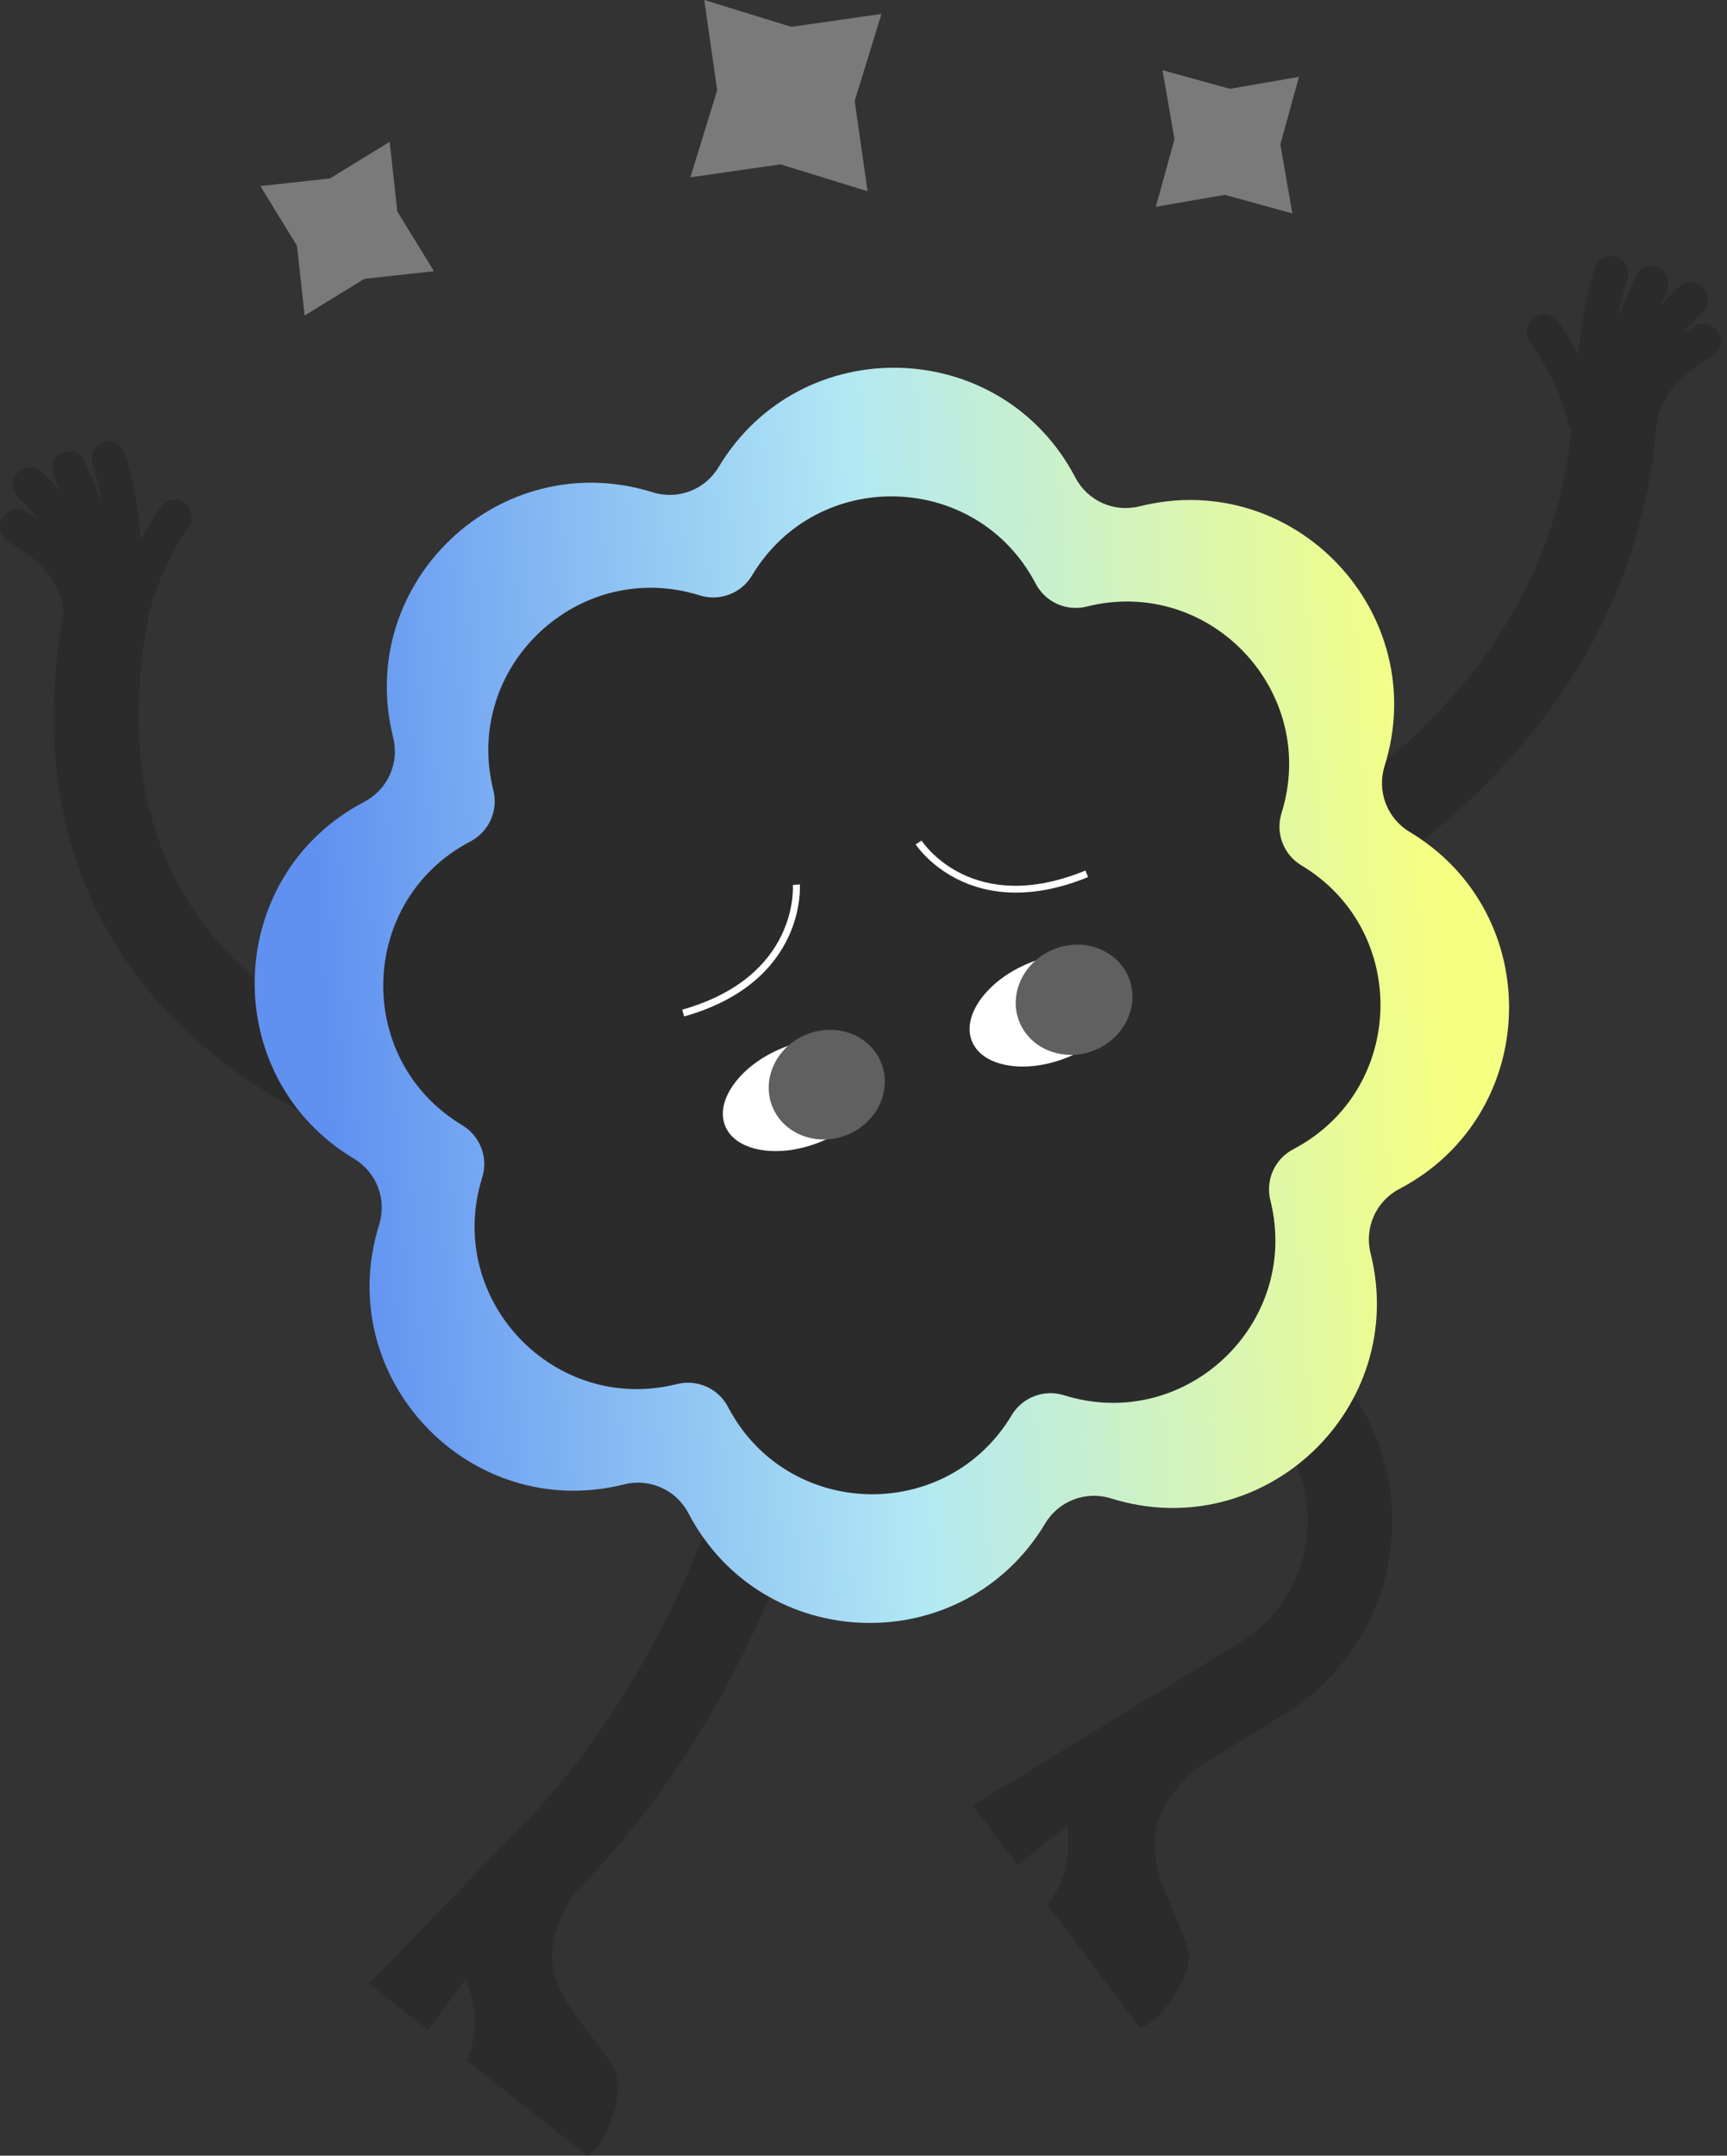 <svg width="194" height="242" viewBox="0 0 194 242" fill="none" xmlns="http://www.w3.org/2000/svg">
  <rect x="0" y="0" width="194" height="242" fill="#333333" stroke="none"/>
  <path d="M138.704 106.885L135.327 98.017L137.015 102.449L135.319 98.017C135.418 97.978 145.507 94.052 155.624 85.532C168.817 74.419 175.897 61.061 176.668 45.82L186.144 46.303C185.239 64.125 176.716 80.27 161.487 93C150.164 102.465 139.166 106.711 138.704 106.885Z" fill="#2C2B2B"/>
  <path d="M56.421 132.423C55.298 132.269 28.775 128.446 14.598 108.489C6.56 97.175 4.173 83.124 7.501 66.722L16.8 68.607C14.021 82.314 15.871 93.866 22.299 102.947C34.048 119.547 57.476 122.994 57.709 123.026L56.421 132.427V132.423Z" fill="#2C2B2B"/>
  <path d="M131.223 200.441L126.269 192.349L139.28 184.386C143.178 181.999 145.787 178.211 146.63 173.72C147.472 169.229 146.408 164.754 143.641 161.117L105.886 111.569L113.433 105.816L151.188 155.364C155.541 161.077 157.28 168.403 155.956 175.464C154.635 182.524 150.362 188.723 144.234 192.475L131.223 200.437V200.441Z" fill="#2C2B2B"/>
  <path d="M63.537 213.522L56.892 206.75C66.85 196.977 74.48 184.722 80.217 169.284C85.064 156.237 88.527 141.135 91.116 121.756L100.521 123.013C97.837 143.112 94.212 158.866 89.112 172.589C82.881 189.363 74.516 202.753 63.537 213.522Z" fill="#2C2B2B"/>
  <path d="M65.973 242L52.436 231.333C54.67 225.917 52.14 223.015 52.436 221.999L48.064 227.89L41.462 222.687L57.619 206.004L65.7 210.894C57.271 221.877 65.577 225.984 69.214 232.622C70.104 235.342 67.874 241.276 65.965 242H65.973Z" fill="#2C2B2B"/>
  <path d="M128.014 227.61L117.66 213.836C121.206 209.171 119.502 205.72 120.052 204.814L114.32 209.393L109.271 202.676L130.77 189.582L135.719 197.477C124.76 205.933 131.738 212.033 133.557 219.379C133.723 222.237 130.046 227.404 128.014 227.614V227.61Z" fill="#2C2B2B"/>
  <path d="M187.338 44.78C185.781 45.096 184.215 45.413 182.626 45.499C181.799 45.547 180.965 45.527 180.163 45.333C179.36 45.14 178.589 44.756 178.024 44.155" fill="#2C2B2B"/>
  <path d="M193.063 37.329C192.489 36.42 191.363 36.072 190.418 36.618C189.92 36.906 189.422 37.215 188.931 37.539C189.655 36.653 190.438 35.819 191.264 35.032C192.007 34.325 192.015 32.941 191.264 32.237C190.469 31.49 189.323 31.482 188.528 32.237C187.797 32.933 187.105 33.669 186.453 34.439C186.682 33.902 186.919 33.368 187.156 32.834C187.575 31.893 187.449 30.66 186.464 30.126C185.618 29.672 184.262 29.834 183.82 30.838C183.088 32.478 182.349 34.159 181.693 35.867C181.74 35.582 181.795 35.293 181.855 35.009C182.116 33.736 182.444 32.478 182.831 31.241C183.136 30.253 182.468 29.039 181.479 28.81C180.424 28.561 179.435 29.134 179.099 30.189C178.119 33.333 177.522 36.61 177.34 39.911C176.688 38.646 175.948 37.428 175.138 36.262C174.553 35.42 173.426 34.938 172.493 35.554C171.679 36.092 171.169 37.357 171.801 38.258C172.833 39.745 173.75 41.314 174.529 42.959C174.715 43.35 174.889 43.75 175.063 44.145C175.063 44.145 175.063 44.145 175.063 44.153C175.063 44.161 175.063 44.161 175.063 44.165C175.094 44.232 175.11 44.276 175.118 44.295C175.118 44.299 175.118 44.303 175.118 44.303C175.138 44.358 175.162 44.418 175.185 44.473C175.272 44.691 175.351 44.904 175.434 45.121C175.755 45.991 176.039 46.873 176.284 47.762C176.557 48.759 177.66 49.474 178.664 49.146C179.064 49.016 179.408 48.767 179.657 48.45C179.922 49.233 180.566 49.866 181.459 49.826C182.009 49.802 182.59 49.526 182.966 49.091C183.318 49.387 183.76 49.565 184.187 49.545C185.314 49.494 186.03 48.676 186.12 47.569C186.12 47.553 186.12 47.521 186.132 47.478C186.132 47.478 186.172 47.201 186.176 47.181C186.219 46.956 186.271 46.734 186.334 46.513C186.397 46.292 186.464 46.074 186.543 45.857C186.555 45.829 186.615 45.687 186.642 45.62C186.642 45.62 186.642 45.624 186.634 45.628C186.634 45.624 186.634 45.62 186.642 45.616C186.642 45.608 186.65 45.604 186.65 45.6V45.592V45.584C186.65 45.584 186.662 45.556 186.666 45.552C186.872 45.11 187.109 44.687 187.374 44.279C187.445 44.173 187.516 44.066 187.591 43.963C187.591 43.955 187.607 43.94 187.619 43.924C187.619 43.924 187.627 43.904 187.639 43.892C187.646 43.884 187.654 43.872 187.662 43.86C187.662 43.86 187.662 43.858 187.662 43.852C187.662 43.852 187.69 43.817 187.698 43.805C187.698 43.809 187.69 43.817 187.69 43.821C187.733 43.766 187.777 43.706 187.793 43.69C187.876 43.592 187.955 43.497 188.042 43.398C188.35 43.046 188.674 42.71 189.018 42.394C189.188 42.236 189.362 42.081 189.54 41.931C189.639 41.844 189.742 41.765 189.841 41.682C189.805 41.706 189.785 41.718 189.773 41.725C189.793 41.706 189.852 41.666 189.868 41.65C189.868 41.658 189.856 41.662 189.849 41.674C189.856 41.666 189.864 41.662 189.872 41.654C190.667 41.065 191.489 40.528 192.343 40.033C193.221 39.52 193.6 38.219 193.035 37.329H193.063ZM183.452 43.959C183.452 43.959 183.452 43.983 183.452 43.995V43.983C183.452 43.983 183.452 43.967 183.452 43.959ZM181.432 37.491V37.472C181.432 37.472 181.432 37.46 181.432 37.456C181.432 37.468 181.432 37.48 181.432 37.491ZM185.199 43.726C185.199 43.726 185.199 43.746 185.199 43.75C185.191 43.766 185.184 43.785 185.176 43.801C185.176 43.805 185.176 43.809 185.176 43.809V43.801C185.176 43.797 185.184 43.789 185.187 43.773C185.187 43.766 185.187 43.758 185.195 43.75C185.195 43.742 185.195 43.738 185.203 43.734C185.203 43.73 185.203 43.726 185.203 43.722C185.216 43.693 185.22 43.686 185.215 43.702C185.215 43.702 185.207 43.722 185.203 43.73L185.199 43.726ZM186.148 47.403V47.375C186.148 47.335 186.156 47.308 186.156 47.292C186.156 47.32 186.156 47.359 186.148 47.403ZM188.39 38.219C188.374 38.243 188.358 38.258 188.35 38.274C188.334 38.29 188.323 38.306 188.303 38.33C188.228 38.416 188.323 38.29 188.374 38.235C188.374 38.235 188.374 38.232 188.374 38.227C188.374 38.227 188.39 38.207 188.39 38.211C188.39 38.215 188.39 38.215 188.39 38.219Z" fill="#2C2B2B"/>
  <path d="M183.583 44.056C183.583 44.056 183.583 44.023 183.591 43.995C183.591 44.003 183.591 44.015 183.591 44.028C183.591 44.04 183.591 44.048 183.591 44.056H183.583Z" fill="#2C2B2B"/>
  <path d="M183.583 44.056C183.583 44.056 183.583 44.023 183.591 43.995C183.591 44.003 183.591 44.015 183.591 44.028C183.591 44.04 183.591 44.048 183.591 44.056H183.583Z" fill="#2C2B2B"/>
  <path d="M185.354 43.746C185.354 43.746 185.354 43.733 185.362 43.73C185.362 43.737 185.362 43.746 185.362 43.75C185.354 43.766 185.345 43.786 185.337 43.802C185.337 43.798 185.345 43.79 185.349 43.774C185.349 43.766 185.349 43.758 185.358 43.75L185.354 43.746Z" fill="#2C2B2B"/>
  <path d="M185.366 43.719C185.379 43.69 185.383 43.683 185.378 43.699C185.378 43.699 185.37 43.719 185.366 43.728C185.366 43.728 185.366 43.728 185.366 43.719Z" fill="#2C2B2B"/>
  <path d="M188.596 38.212C188.596 38.212 188.596 38.215 188.596 38.219C188.58 38.243 188.564 38.259 188.556 38.275C188.54 38.291 188.528 38.307 188.508 38.33C188.433 38.418 188.528 38.291 188.58 38.235C188.58 38.235 188.58 38.233 188.58 38.227C188.58 38.227 188.596 38.208 188.596 38.212Z" fill="#2C2B2B"/>
  <path d="M183.583 44.056C183.583 44.056 183.583 44.023 183.591 43.995C183.591 44.003 183.591 44.015 183.591 44.028C183.591 44.04 183.591 44.048 183.591 44.056H183.583Z" fill="#2C2B2B"/>
  <path d="M185.354 43.746C185.354 43.746 185.354 43.733 185.362 43.73C185.362 43.737 185.362 43.746 185.362 43.75C185.354 43.766 185.345 43.786 185.337 43.802C185.337 43.798 185.345 43.79 185.349 43.774C185.349 43.766 185.349 43.758 185.358 43.75L185.354 43.746Z" fill="#2C2B2B"/>
  <path d="M185.366 43.719C185.379 43.69 185.383 43.683 185.378 43.699C185.378 43.699 185.37 43.719 185.366 43.728C185.366 43.728 185.366 43.728 185.366 43.719Z" fill="#2C2B2B"/>
  <path d="M186.322 47.377C186.322 47.336 186.33 47.308 186.33 47.292C186.33 47.32 186.33 47.361 186.322 47.405V47.377Z" fill="#2C2B2B"/>
  <path d="M186.828 45.629C186.828 45.629 186.828 45.62 186.837 45.615C186.837 45.615 186.837 45.625 186.828 45.629Z" fill="#2C2B2B"/>
  <path d="M187.828 43.92C187.828 43.92 187.837 43.904 187.849 43.892C187.849 43.892 187.841 43.904 187.841 43.908L187.828 43.92Z" fill="#2C2B2B"/>
  <path d="M187.876 43.854C187.876 43.854 187.905 43.817 187.913 43.805C187.913 43.809 187.905 43.817 187.905 43.821C187.897 43.833 187.888 43.846 187.876 43.854Z" fill="#2C2B2B"/>
  <path d="M188.58 38.227C188.58 38.227 188.596 38.208 188.596 38.212C188.596 38.215 188.596 38.215 188.596 38.219C188.58 38.243 188.564 38.259 188.556 38.275C188.54 38.291 188.528 38.307 188.508 38.33C188.433 38.418 188.528 38.291 188.58 38.235C188.58 38.235 188.58 38.233 188.58 38.227Z" fill="#2C2B2B"/>
  <path d="M190.115 41.65C190.115 41.65 190.103 41.663 190.095 41.675C190.095 41.675 190.087 41.675 190.083 41.683C190.047 41.707 190.026 41.719 190.014 41.727C190.034 41.707 190.095 41.666 190.115 41.65Z" fill="#2C2B2B"/>
  <path d="M0.947 60.816C1.793 61.31 2.603 61.848 3.39 62.437C3.398 62.444 3.406 62.449 3.414 62.456C3.406 62.444 3.398 62.441 3.394 62.433C3.414 62.449 3.469 62.488 3.489 62.508C3.477 62.5 3.457 62.488 3.426 62.464C3.525 62.547 3.623 62.626 3.722 62.713C3.896 62.864 4.07 63.018 4.24 63.176C4.58 63.492 4.9 63.828 5.209 64.18C5.292 64.279 5.375 64.374 5.454 64.473C5.47 64.488 5.513 64.548 5.557 64.603C5.557 64.599 5.557 64.591 5.549 64.587C5.557 64.599 5.569 64.615 5.584 64.635C5.584 64.635 5.584 64.637 5.584 64.643C5.584 64.643 5.6 64.666 5.608 64.674C5.62 64.686 5.628 64.698 5.628 64.702C5.628 64.702 5.652 64.737 5.655 64.745C5.727 64.848 5.802 64.955 5.869 65.062C6.134 65.469 6.367 65.892 6.569 66.335C6.569 66.335 6.577 66.35 6.585 66.362V66.374V66.382C6.585 66.382 6.585 66.39 6.592 66.398C6.592 66.402 6.592 66.406 6.6 66.41C6.6 66.406 6.6 66.402 6.592 66.402C6.624 66.469 6.679 66.611 6.691 66.639C6.766 66.856 6.838 67.074 6.897 67.295C6.956 67.517 7.012 67.738 7.055 67.963C7.055 67.983 7.095 68.26 7.098 68.26C7.106 68.303 7.11 68.335 7.11 68.351C7.201 69.458 7.909 70.276 9.02 70.328C9.443 70.347 9.882 70.169 10.23 69.873C10.605 70.308 11.178 70.585 11.72 70.608C12.602 70.648 13.238 70.015 13.503 69.233C13.752 69.549 14.092 69.798 14.487 69.928C15.476 70.256 16.567 69.541 16.84 68.545C17.085 67.655 17.361 66.773 17.682 65.904C17.761 65.686 17.844 65.473 17.927 65.255C17.951 65.2 17.974 65.141 17.99 65.085C17.99 65.085 17.99 65.081 17.99 65.078C17.998 65.058 18.014 65.014 18.046 64.947C18.046 64.943 18.046 64.939 18.046 64.935C18.046 64.931 18.046 64.931 18.046 64.927C18.219 64.532 18.389 64.133 18.571 63.741C19.338 62.097 20.247 60.527 21.267 59.041C21.892 58.139 21.39 56.874 20.584 56.337C19.662 55.72 18.548 56.202 17.97 57.044C17.172 58.21 16.44 59.428 15.796 60.693C15.618 57.392 15.029 54.115 14.056 50.972C13.728 49.916 12.748 49.343 11.704 49.592C10.724 49.821 10.063 51.035 10.368 52.023C10.755 53.261 11.08 54.518 11.336 55.791C11.392 56.076 11.451 56.364 11.499 56.649C10.85 54.941 10.119 53.261 9.395 51.62C8.957 50.616 7.616 50.454 6.782 50.908C5.806 51.442 5.687 52.676 6.098 53.617C6.332 54.15 6.569 54.684 6.794 55.222C6.15 54.451 5.466 53.715 4.742 53.02C3.959 52.264 2.825 52.272 2.038 53.02C1.295 53.723 1.303 55.107 2.038 55.815C2.853 56.601 3.627 57.436 4.343 58.321C3.861 57.997 3.366 57.689 2.876 57.4C1.943 56.854 0.828 57.202 0.263 58.112C-0.294 59.001 0.081 60.302 0.947 60.816ZM9.767 64.765V64.777C9.767 64.777 9.767 64.753 9.767 64.741C9.767 64.749 9.767 64.757 9.767 64.765ZM11.756 58.238C11.756 58.238 11.756 58.25 11.756 58.254V58.274C11.756 58.274 11.756 58.25 11.756 58.238ZM8.024 64.481C8.018 64.465 8.022 64.471 8.035 64.5C8.035 64.5 8.035 64.508 8.035 64.512C8.035 64.516 8.035 64.52 8.043 64.528C8.043 64.536 8.051 64.544 8.051 64.552C8.051 64.567 8.059 64.575 8.063 64.579V64.583C8.063 64.583 8.063 64.583 8.063 64.579C8.055 64.564 8.047 64.544 8.039 64.528C8.039 64.524 8.039 64.516 8.039 64.508C8.039 64.508 8.031 64.484 8.028 64.477L8.024 64.481ZM7.091 68.074C7.091 68.074 7.091 68.118 7.098 68.157V68.185C7.098 68.141 7.091 68.102 7.091 68.074ZM4.877 58.993C4.877 58.993 4.885 58.997 4.892 59.009C4.892 59.009 4.892 59.012 4.892 59.017C4.944 59.072 5.035 59.199 4.96 59.112C4.94 59.088 4.928 59.072 4.912 59.056C4.904 59.041 4.889 59.025 4.873 59.001C4.873 59.001 4.873 58.998 4.873 58.993H4.877Z" fill="#2C2B2B"/>
  <path d="M9.771 64.838C9.771 64.838 9.771 64.806 9.763 64.777C9.763 64.785 9.763 64.798 9.763 64.81C9.763 64.822 9.763 64.83 9.763 64.838H9.771Z" fill="#2C2B2B"/>
  <path d="M9.771 64.838C9.771 64.838 9.771 64.806 9.763 64.777C9.763 64.785 9.763 64.798 9.763 64.81C9.763 64.822 9.763 64.83 9.763 64.838H9.771Z" fill="#2C2B2B"/>
  <path d="M8.044 64.528C8.044 64.528 8.044 64.516 8.036 64.512C8.036 64.52 8.036 64.528 8.036 64.532C8.044 64.548 8.052 64.568 8.06 64.584C8.06 64.58 8.052 64.572 8.048 64.556C8.048 64.548 8.048 64.54 8.04 64.532L8.044 64.528Z" fill="#2C2B2B"/>
  <path d="M8.032 64.502C8.018 64.472 8.014 64.465 8.02 64.481C8.02 64.481 8.028 64.502 8.032 64.51C8.032 64.51 8.032 64.51 8.032 64.502Z" fill="#2C2B2B"/>
  <path d="M4.877 58.994C4.877 58.994 4.877 58.998 4.877 59.002C4.892 59.025 4.908 59.041 4.916 59.057C4.932 59.073 4.944 59.089 4.964 59.113C5.035 59.2 4.944 59.073 4.896 59.017C4.896 59.017 4.896 59.015 4.896 59.01C4.896 59.01 4.881 58.99 4.881 58.994H4.877Z" fill="#2C2B2B"/>
  <path d="M9.771 64.838C9.771 64.838 9.771 64.806 9.763 64.777C9.763 64.785 9.763 64.798 9.763 64.81C9.763 64.822 9.763 64.83 9.763 64.838H9.771Z" fill="#2C2B2B"/>
  <path d="M8.044 64.528C8.044 64.528 8.044 64.516 8.036 64.512C8.036 64.52 8.036 64.528 8.036 64.532C8.044 64.548 8.052 64.568 8.06 64.584C8.06 64.58 8.052 64.572 8.048 64.556C8.048 64.548 8.048 64.54 8.04 64.532L8.044 64.528Z" fill="#2C2B2B"/>
  <path d="M8.032 64.502C8.018 64.472 8.014 64.465 8.02 64.481C8.02 64.481 8.028 64.502 8.032 64.51C8.032 64.51 8.032 64.51 8.032 64.502Z" fill="#2C2B2B"/>
  <path d="M7.099 68.159C7.099 68.119 7.091 68.09 7.091 68.074C7.091 68.103 7.091 68.143 7.099 68.187V68.159Z" fill="#2C2B2B"/>
  <path d="M6.606 66.412C6.606 66.412 6.606 66.402 6.597 66.397C6.597 66.397 6.597 66.407 6.606 66.412Z" fill="#2C2B2B"/>
  <path d="M5.626 64.704C5.626 64.704 5.617 64.687 5.605 64.675C5.605 64.675 5.613 64.687 5.613 64.691L5.626 64.704Z" fill="#2C2B2B"/>
  <path d="M5.582 64.636C5.582 64.636 5.553 64.599 5.545 64.587C5.545 64.591 5.553 64.599 5.553 64.603C5.561 64.615 5.569 64.628 5.582 64.636Z" fill="#2C2B2B"/>
  <path d="M4.892 59.01C4.892 59.01 4.877 58.99 4.877 58.994C4.877 58.998 4.877 58.998 4.877 59.002C4.892 59.025 4.908 59.041 4.916 59.057C4.932 59.073 4.944 59.089 4.964 59.113C5.035 59.2 4.944 59.073 4.896 59.017C4.896 59.017 4.896 59.015 4.896 59.01H4.892Z" fill="#2C2B2B"/>
  <path d="M3.394 62.433C3.394 62.433 3.406 62.445 3.414 62.457C3.414 62.457 3.422 62.457 3.426 62.465C3.463 62.489 3.483 62.501 3.491 62.509C3.471 62.489 3.414 62.449 3.394 62.433Z" fill="#2C2B2B"/>
  <path d="M124.796 168.209C121.981 167.327 118.933 168.49 117.415 171.02C108.187 186.422 85.653 185.774 77.327 169.866C75.959 167.252 72.982 165.916 70.12 166.636C52.701 171 37.228 154.609 42.592 137.471C43.474 134.657 42.312 131.608 39.782 130.09C24.379 120.863 25.027 98.329 40.936 90.003C43.549 88.635 44.885 85.658 44.166 82.796C39.801 65.377 56.192 49.904 73.33 55.268C76.145 56.15 79.193 54.987 80.711 52.457C89.938 37.055 112.473 37.703 120.799 53.612C122.167 56.225 125.143 57.561 128.006 56.842C145.424 52.477 160.898 68.868 155.533 86.006C154.652 88.821 155.814 91.869 158.344 93.387C173.747 102.614 173.098 125.149 157.19 133.474C154.577 134.842 153.24 137.819 153.96 140.682C158.324 158.1 141.934 173.574 124.796 168.209Z" fill="url(#paint0_linear_3728_19078)"/>
  <path d="M119.518 156.63C117.28 155.93 114.857 156.855 113.651 158.864C106.313 171.108 88.4 170.594 81.782 157.947C80.695 155.871 78.327 154.808 76.054 155.377C62.209 158.848 49.906 145.814 54.168 132.19C54.868 129.953 53.943 127.529 51.934 126.323C39.691 118.986 40.205 101.073 52.851 94.455C54.927 93.368 55.99 91 55.421 88.727C51.95 74.882 64.984 62.579 78.608 66.84C80.846 67.54 83.269 66.615 84.475 64.607C91.812 52.363 109.725 52.877 116.343 65.524C117.43 67.6 119.798 68.663 122.072 68.094C135.916 64.623 148.219 77.657 143.958 91.28C143.258 93.518 144.183 95.941 146.191 97.147C158.435 104.485 157.921 122.398 145.274 129.016C143.199 130.103 142.135 132.471 142.704 134.744C146.175 148.589 133.141 160.892 119.518 156.63Z" fill="#2C2B2B"/>
  <path d="M97.458 21.467L87.681 18.454L77.552 19.905L80.565 10.129L79.114 0L88.891 3.012L99.019 1.562L96.007 11.338L97.458 21.467Z" fill="#7A7A7A"/>
  <path d="M34.223 35.418L33.365 27.598L29.25 20.889L37.069 20.032L43.774 15.92L44.632 23.74L48.748 30.445L40.928 31.303L34.223 35.418Z" fill="#7A7A7A"/>
  <path d="M145.171 23.962L137.589 21.871L129.84 23.215L131.931 15.633L130.587 7.88L138.17 9.971L145.918 8.627L143.827 16.21L145.171 23.962Z" fill="#7A7A7A"/>
  <path d="M109.977 112.091C111.163 110.439 113.12 108.909 115.579 107.912C118.038 106.916 120.509 106.643 122.509 107.003C124.514 107.363 126.012 108.343 126.609 109.814C127.206 111.285 126.815 113.032 125.629 114.688C124.443 116.341 122.486 117.871 120.027 118.867C117.568 119.863 115.101 120.136 113.096 119.776C111.092 119.417 109.594 118.436 108.997 116.966C108.4 115.495 108.791 113.748 109.977 112.091Z" fill="white"/>
  <path d="M114.887 120.128C114.259 120.128 113.65 120.076 113.065 119.97C110.938 119.59 109.428 118.546 108.815 117.036C108.202 115.526 108.558 113.727 109.815 111.972C111.08 110.209 113.096 108.698 115.5 107.722C117.904 106.745 120.406 106.417 122.541 106.801C124.668 107.18 126.178 108.224 126.791 109.734C127.404 111.244 127.048 113.043 125.787 114.799C124.522 116.562 122.506 118.072 120.102 119.048C118.354 119.76 116.556 120.124 114.883 120.124L114.887 120.128ZM110.139 112.205C108.961 113.85 108.621 115.514 109.183 116.89C109.744 118.27 111.147 119.226 113.136 119.582C115.2 119.954 117.619 119.634 119.956 118.685C122.292 117.736 124.249 116.277 125.471 114.573C126.649 112.929 126.989 111.268 126.427 109.888C125.866 108.509 124.462 107.552 122.474 107.196C120.41 106.825 117.991 107.145 115.654 108.094C113.318 109.042 111.361 110.501 110.139 112.205Z" fill="#2C2B2B"/>
  <path d="M118.43 106.755C121.735 105.411 125.388 106.806 126.61 109.815C127.832 112.823 126.187 116.37 122.882 117.71C119.577 119.054 115.924 117.658 114.702 114.65C113.481 111.641 115.125 108.095 118.43 106.751V106.755Z" fill="#606060"/>
  <path d="M120.296 118.422C117.778 118.422 115.457 117.042 114.516 114.729C113.247 111.606 114.971 107.949 118.355 106.574C119.996 105.905 121.779 105.87 123.368 106.471C124.961 107.072 126.175 108.234 126.792 109.744C127.405 111.254 127.345 112.935 126.622 114.476C125.898 116.018 124.598 117.232 122.953 117.9C122.075 118.256 121.174 118.426 120.296 118.426V118.422ZM118.505 106.941C115.323 108.234 113.698 111.662 114.884 114.583C116.07 117.505 119.624 118.825 122.807 117.536C124.356 116.908 125.582 115.761 126.266 114.31C126.942 112.871 127.001 111.302 126.428 109.894C125.855 108.487 124.72 107.404 123.234 106.842C121.735 106.277 120.055 106.313 118.505 106.941Z" fill="#606060"/>
  <path d="M82.253 121.626C83.431 119.982 85.38 118.46 87.823 117.467C90.266 116.475 92.725 116.206 94.718 116.562C96.714 116.922 98.205 117.894 98.798 119.357C99.391 120.82 99.003 122.559 97.821 124.208C96.643 125.852 94.694 127.374 92.251 128.367C89.808 129.359 87.349 129.628 85.356 129.272C83.36 128.912 81.869 127.94 81.276 126.477C80.683 125.014 81.071 123.275 82.249 121.626H82.253Z" fill="white"/>
  <path d="M87.135 129.62C86.51 129.62 85.902 129.568 85.324 129.466C83.205 129.086 81.707 128.05 81.094 126.548C80.485 125.046 80.837 123.259 82.091 121.507C83.348 119.752 85.356 118.25 87.748 117.281C90.14 116.309 92.626 115.985 94.749 116.368C96.864 116.748 98.367 117.783 98.975 119.286C99.584 120.788 99.232 122.575 97.979 124.326C96.722 126.082 94.714 127.58 92.322 128.552C90.582 129.26 88.795 129.624 87.131 129.624L87.135 129.62ZM82.415 121.737C81.244 123.369 80.904 125.026 81.462 126.398C82.019 127.77 83.415 128.718 85.395 129.074C87.447 129.442 89.855 129.126 92.18 128.181C94.504 127.236 96.453 125.785 97.667 124.089C98.837 122.456 99.177 120.8 98.62 119.428C98.062 118.056 96.667 117.107 94.69 116.751C92.638 116.384 90.231 116.7 87.906 117.645C85.581 118.59 83.636 120.041 82.419 121.737H82.415Z" fill="#2C2B2B"/>
  <path d="M90.661 116.314C93.95 114.978 97.584 116.366 98.797 119.358C100.015 122.351 98.374 125.878 95.089 127.214C91.8 128.55 88.167 127.162 86.953 124.17C85.735 121.177 87.376 117.65 90.661 116.314Z" fill="#606060"/>
  <path d="M92.515 127.918C90.013 127.918 87.7 126.546 86.767 124.246C86.158 122.743 86.217 121.071 86.937 119.537C87.656 118.003 88.953 116.793 90.586 116.133C92.219 115.469 93.99 115.433 95.575 116.03C97.16 116.627 98.37 117.786 98.979 119.288C99.588 120.79 99.528 122.463 98.809 123.996C98.09 125.53 96.793 126.74 95.16 127.4C94.286 127.756 93.389 127.922 92.515 127.922V127.918ZM90.732 116.497C89.19 117.122 87.969 118.26 87.293 119.703C86.621 121.134 86.561 122.696 87.131 124.095C88.313 127.001 91.843 128.318 95.01 127.033C96.552 126.408 97.773 125.269 98.449 123.826C99.121 122.395 99.181 120.834 98.611 119.434C98.042 118.035 96.915 116.955 95.433 116.398C93.942 115.837 92.27 115.872 90.732 116.497Z" fill="#606060"/>
  <path d="M114.133 100.204C111.33 100.204 109.136 99.501 107.547 98.702C104.404 97.121 102.925 94.887 102.862 94.792L103.522 94.361C103.751 94.713 109.298 102.901 121.929 97.73L122.23 98.461C119.122 99.734 116.422 100.204 114.129 100.204H114.133Z" fill="white"/>
  <path d="M76.852 114.105L76.639 113.345C89.804 109.629 89.072 99.453 89.06 99.35L89.847 99.283C89.855 99.394 90.638 110.214 76.852 114.108V114.105Z" fill="white"/>
  <defs>
    <linearGradient id="paint0_linear_3728_19078" x1="162.388" y1="122.663" x2="37.685" y2="130.495" gradientUnits="userSpaceOnUse">
      <stop stop-color="#F5FF82"/>
      <stop offset="0.5" stop-color="#B1E8F4"/>
      <stop offset="1" stop-color="#6091F1"/>
    </linearGradient>
  </defs>
</svg>